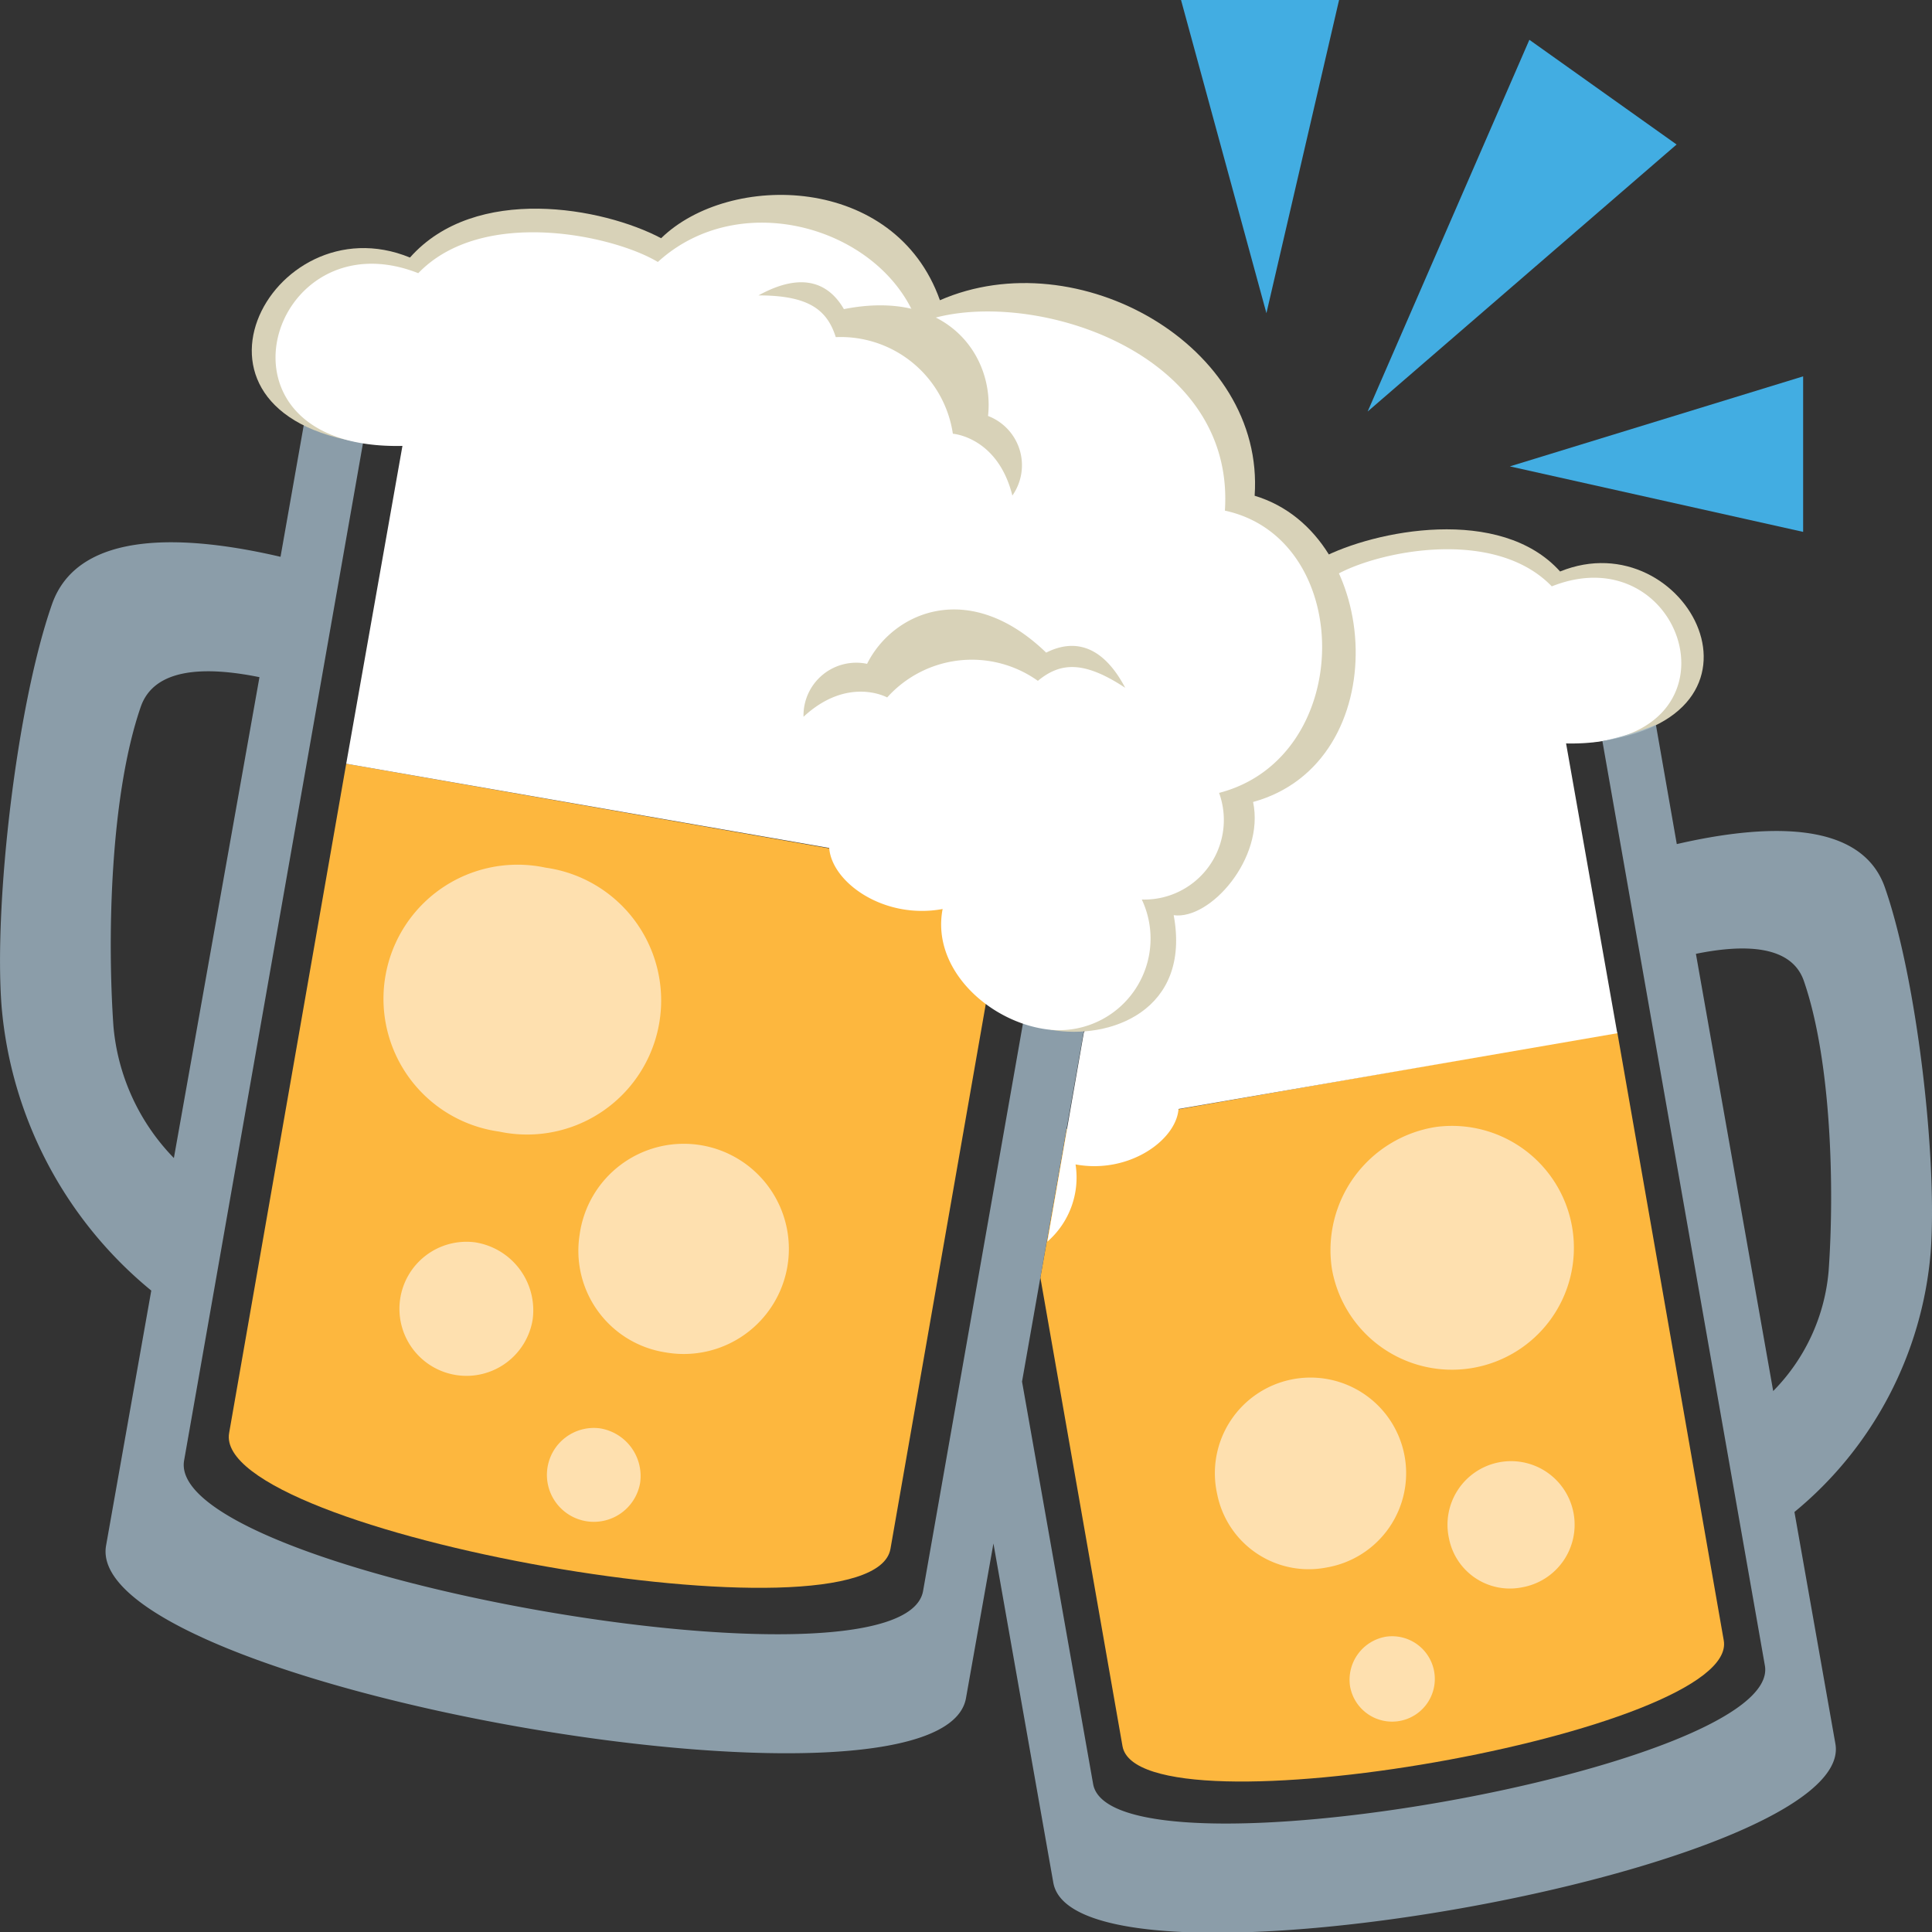 <svg id="Layer_1" data-name="Layer 1" xmlns="http://www.w3.org/2000/svg" viewBox="0 0 100 100"><rect x="0" y="0" width="100" height="100" fill="#333333" stroke="none"/><path d="M83.71,53.43l-28.5,5-1.36,7.7L58.1,90.38c.84,4.76,32-.72,31.12-5.48Z" fill="#fdb73e"/><path d="M74.33,58.33a6.31,6.31,0,1,1-5.39,7.35A6.45,6.45,0,0,1,74.33,58.33Z" fill="#fee0af"/><path d="M63,77.33a4.95,4.95,0,1,1,5.68,3.8A4.83,4.83,0,0,1,63,77.33Z" fill="#fee0af"/><path d="M75,79.63a3.29,3.29,0,1,1,3.78,2.53A3.21,3.21,0,0,1,75,79.63Z" fill="#fee0af"/><path d="M71.77,84.71a2.21,2.21,0,1,1-1.89,2.58A2.26,2.26,0,0,1,71.77,84.71Z" fill="#fee0af"/><path d="M69.39,32.43l-1-3.54c2.74-1.44,9.27-2.75,12.36.69,6.55-2.66,12,7.69,1.68,8.83Z" fill="#d8d2b8"/><path d="M69.05,29.82c2.07-1.25,8.25-2.6,11.27.53,7-2.78,10.38,8.34.74,8.13l2.65,15L61,57.4c-.12,1.62-2.58,3.38-5.33,2.87a4.4,4.4,0,0,1-1.46,4l1.89-10.83Z" fill="#fff"/><g opacity="0.8" style="isolation:isolate"><path d="M91.78,72l-4-22.63c2.5-.51,4.95-.46,5.59,1.41,1.41,4.09,1.59,10.64,1.28,15A10.06,10.06,0,0,1,91.78,72Zm-44,10.34c-1,5.85-39.28-.9-38.25-6.75L19.34,19.8,57.6,26.54ZM5.87,53.1c-.33-4.8-.14-12,1.41-16.5.7-2.06,3.39-2.11,6.15-1.55L9,59.94A11.17,11.17,0,0,1,5.87,53.1ZM99.93,64.83c.36-4.79-.7-14.12-2.37-18.9-1.26-3.59-6.43-3.24-10.77-2.24l-1.08-6.17a18.63,18.63,0,0,1-2.77.84l8.41,47.85c.94,5.32-33.83,11.45-34.77,6.13L52.9,71.51l8.54-48.44L16.92,15.22l-2.4,13.6C9.76,27.71,4.07,27.33,2.69,31.28.85,36.54-.32,46.79.08,52.07A21.36,21.36,0,0,0,7.83,66.8L5.49,80C4.22,87.25,48.74,95.1,50,87.89l1.42-8,3.1,17.56C55.69,104,96.16,96.82,95,90.26l-2.12-12A19.49,19.49,0,0,0,99.93,64.83Z" fill="#a1b8c7"/></g><path d="M17.92,39.53l34.23,6L46.09,80.17c-.93,5.24-35.16-.8-34.23-6Z" fill="#fdb73e"/><path d="M64.94,25.66c.54-7.78-9.17-13.23-16.29-10.12C46.33,9,37.75,8.89,34.22,12.33c-3-1.59-9.61-2.82-13,1C14,10.37,8,21.75,19.38,23c16.59-2.75,35,30.3,35,30.3,3.09.55,7.28-1,6.37-5.93,1.88.26,4.72-2.94,4.11-5.86C72.24,39.48,71.61,27.66,64.94,25.66Z" fill="#d8d2b8"/><path d="M63.4,26.43c.57-8.64-10.89-11.78-15.9-9.68-1.75-4.91-9.11-7.16-13.45-3.19-2.29-1.38-9.08-2.87-12.4.58-7.74-3.05-11.42,9.17-.82,8.94L17.92,39.53l25,4.36c.13,1.78,2.83,3.72,5.87,3.16-.61,3.17,2.52,5.94,5.57,6.25a4.74,4.74,0,0,0,4.74-6.74,4.12,4.12,0,0,0,4-5.52C70.16,39.21,70.16,27.89,63.4,26.43Z" fill="#fff"/><path d="M51.14,21.53c.34-3-2-6.61-7.46-5.53-.74-1.28-2.08-2-4.42-.71,2.61,0,3.55.75,4,2.16a5.87,5.87,0,0,1,6.06,5s2.32.16,3.08,3.2A2.73,2.73,0,0,0,51.14,21.53Z" fill="#d8d2b8"/><path d="M54.15,33.78c-4-3.86-7.94-2.09-9.27.58a2.73,2.73,0,0,0-3.29,2.74c2.3-2.13,4.33-1,4.33-1a5.89,5.89,0,0,1,7.8-.86c1.14-.94,2.34-1.08,4.52.36C57,33.25,55.47,33.11,54.15,33.78Z" fill="#d8d2b8"/><path d="M28.24,44.91a6.94,6.94,0,1,0-2.41,13.66,6.94,6.94,0,1,0,2.41-13.66Z" fill="#fee0af"/><path d="M30,63.92A5.44,5.44,0,1,1,34.45,70,5.32,5.32,0,0,1,30,63.92Z" fill="#fee0af"/><path d="M24.57,64.3a3.47,3.47,0,1,0,3,4A3.56,3.56,0,0,0,24.57,64.3Z" fill="#fee0af"/><path d="M31.05,73.93a2.43,2.43,0,1,0,2.08,2.84A2.5,2.5,0,0,0,31.05,73.93Z" fill="#fee0af"/><polygon points="70.79 21.3 86.78 7.48 79.16 2.06 70.79 21.3" fill="#42ade2"/><polygon points="78.15 24.14 93.33 27.53 93.33 19.48 78.15 24.14" fill="#42ade2"/><polygon points="65.55 16.21 69.31 0 61.13 0 65.55 16.21" fill="#42ade2"/></svg>